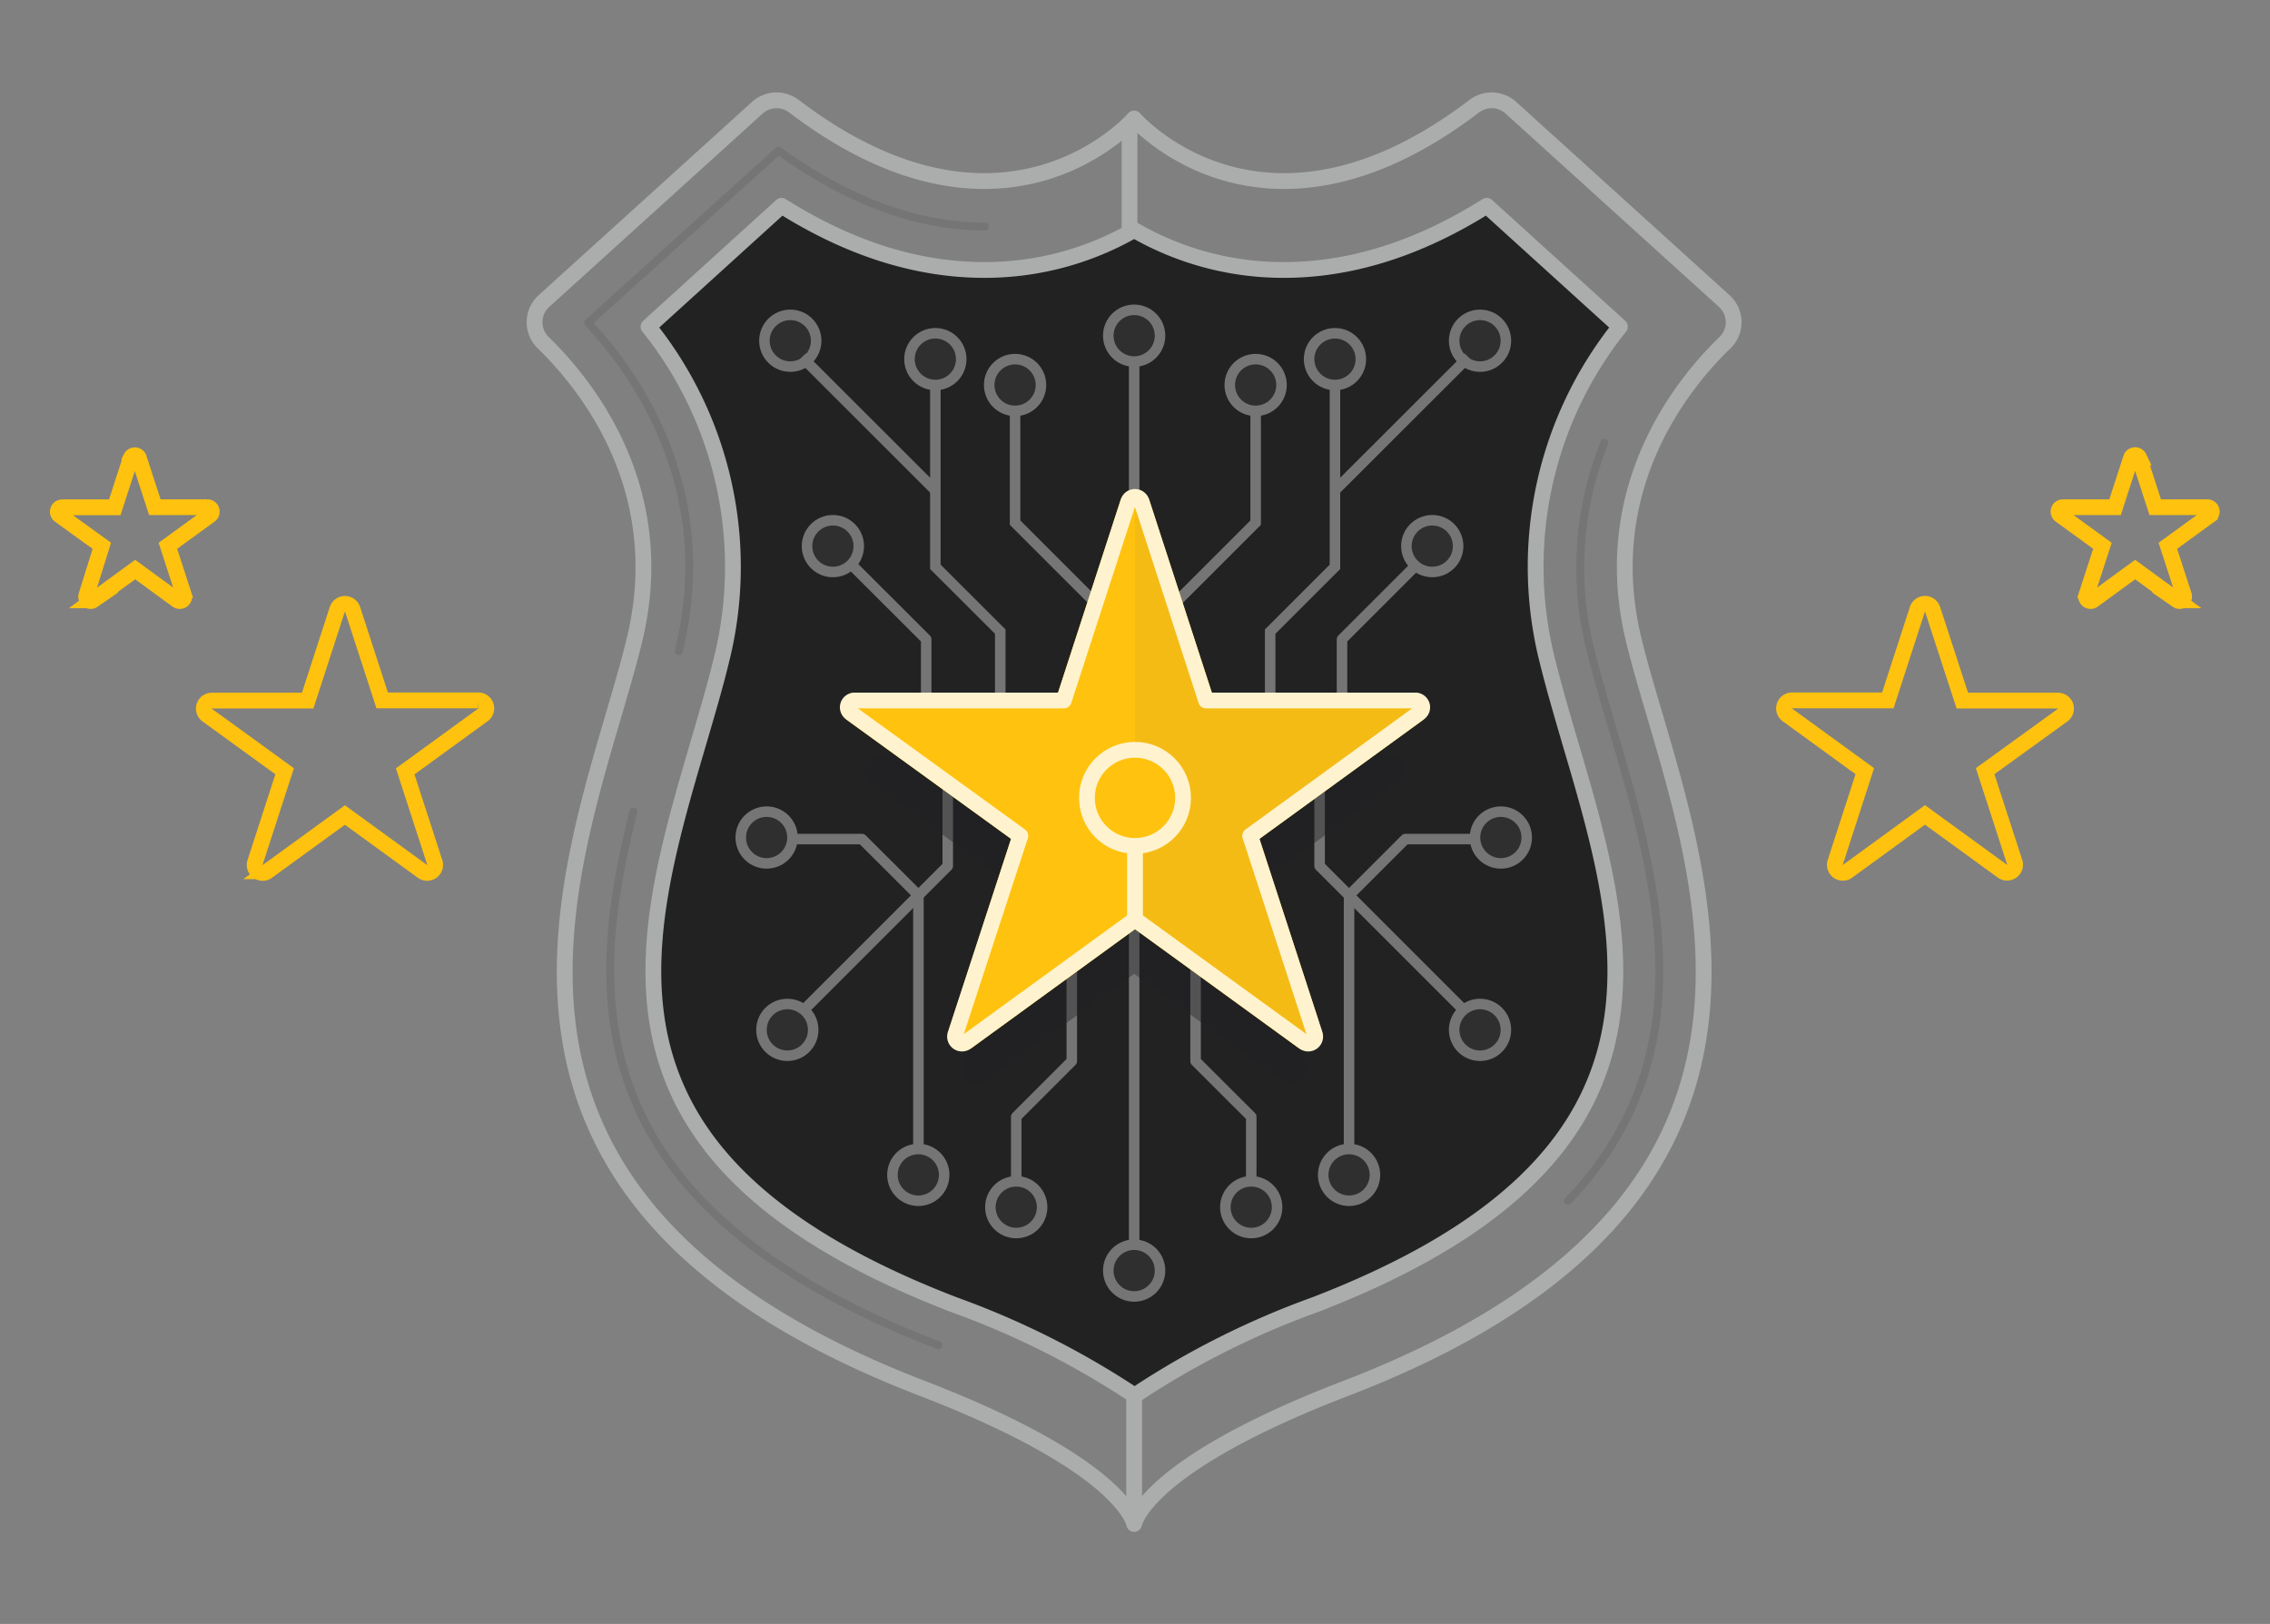 <svg xmlns="http://www.w3.org/2000/svg" viewBox="0 0 215.8 154.42"><rect x="0" y="0" width="215.8" height="154.42" fill="#808080" stroke="none"/><defs><style>.cls-1{isolation:isolate;}.cls-14,.cls-2,.cls-4,.cls-5,.cls-6,.cls-7,.cls-9{fill:none;}.cls-11,.cls-3{fill:#222223;}.cls-10,.cls-4{stroke:#abadac;}.cls-10,.cls-12,.cls-14,.cls-15,.cls-4,.cls-6,.cls-9{stroke-linecap:round;stroke-linejoin:round;}.cls-10,.cls-12,.cls-14,.cls-15,.cls-4,.cls-5{stroke-width:1.5px;}.cls-12,.cls-5{stroke:#ffc20e;}.cls-5,.cls-7,.cls-8{stroke-miterlimit:10;}.cls-6,.cls-7,.cls-8,.cls-9{stroke:#757575;}.cls-6{stroke-width:0.75px;}.cls-10,.cls-8{fill:#2f2f2f;}.cls-11{opacity:0.4;}.cls-11,.cls-13{mix-blend-mode:multiply;}.cls-12,.cls-15{fill:#ffc20e;}.cls-13{fill:#e2af24;opacity:0.35;}.cls-14,.cls-15{stroke:#fff3cf;}</style></defs><title>law-enforcement-dark-bg</title><g class="cls-1"><g id="Layer_2" data-name="Layer 2"><g id="background-colors"><rect class="cls-2" width="215.8" height="154.42"/></g><g id="artwork"><g id="law-enforcement_gray_bg" data-name="law-enforcement gray bg"><path class="cls-3" d="M147.12,62.9c.59,2.39,1.32,4.88,2.09,7.52C155,90,160.92,110.23,125,124.07a79.76,79.76,0,0,0-17.14,8.63,80.11,80.11,0,0,0-17.15-8.63c-36-13.84-30-34.08-24.25-53.65.77-2.64,1.51-5.13,2.09-7.52a36.51,36.51,0,0,0-6.9-31.84L74.3,19.57c6.42,4.05,12.87,6.1,19.26,6.1a28.36,28.36,0,0,0,14.26-3.8,28.29,28.29,0,0,0,14.25,3.8h0c6.39,0,12.85-2.05,19.27-6.1L154,31.06A36.51,36.51,0,0,0,147.12,62.9Z"/><path class="cls-4" d="M163.9,28.61,143.63,10.24a2.73,2.73,0,0,0-3.48-.14c-20.09,15.3-32.33,1.17-32.33,1.17S95.58,25.4,75.48,10.1a2.73,2.73,0,0,0-3.48.14L51.73,28.61a2.71,2.71,0,0,0-.06,4c4.09,4,12.15,13.92,8.63,28.32-4.64,19-21.58,52.24,27.33,71.07,19.3,7.43,20.19,12.91,20.19,12.91S108.7,139.39,128,132c48.91-18.83,32-52.09,27.33-71.07-3.52-14.4,4.54-24.36,8.63-28.32A2.71,2.71,0,0,0,163.9,28.61ZM147.12,62.9c.59,2.39,1.32,4.88,2.09,7.52C155,90,160.92,110.23,125,124.07a79.76,79.76,0,0,0-17.14,8.63,80.11,80.11,0,0,0-17.15-8.63c-36-13.84-30-34.08-24.25-53.65.77-2.64,1.51-5.13,2.09-7.52a36.51,36.51,0,0,0-6.9-31.84L74.3,19.57c6.42,4.05,12.87,6.1,19.26,6.1a28.36,28.36,0,0,0,14.26-3.8,28.29,28.29,0,0,0,14.25,3.8h0c6.39,0,12.85-2.05,19.27-6.1L154,31.06A36.51,36.51,0,0,0,147.12,62.9Z"/><path class="cls-5" d="M33.52,57.94l2.81,8.66h9.1A.76.76,0,0,1,45.88,68l-7.36,5.35L41.33,82a.76.76,0,0,1-1.18.85l-7.36-5.35-7.36,5.35A.76.76,0,0,1,24.25,82l2.81-8.66L19.7,68a.76.76,0,0,1,.45-1.38h9.1l2.81-8.66A.77.77,0,0,1,33.52,57.94Z"/><path class="cls-5" d="M13.19,43.52l1.53,4.71h5a.42.42,0,0,1,.24.76l-4,2.91,1.53,4.71a.42.42,0,0,1-.64.47l-4-2.92-4,2.92a.42.42,0,0,1-.64-.47L9.68,51.9,5.67,49a.42.42,0,0,1,.24-.76h5l1.53-4.71A.42.42,0,0,1,13.19,43.52Z"/><path class="cls-5" d="M182.28,57.94l-2.81,8.66h-9.1a.76.76,0,0,0-.45,1.38l7.36,5.35L174.47,82a.76.76,0,0,0,1.17.85L183,77.49l7.36,5.35a.76.76,0,0,0,1.17-.85l-2.81-8.66L196.09,68a.76.76,0,0,0-.45-1.38h-9.09l-2.82-8.66A.76.76,0,0,0,182.28,57.94Z"/><path class="cls-5" d="M202.6,43.52l-1.53,4.71h-4.95a.42.42,0,0,0-.25.76l4,2.91-1.53,4.71a.42.42,0,0,0,.64.47l4-2.92,4,2.92a.42.42,0,0,0,.64-.47l-1.53-4.71,4-2.91a.42.42,0,0,0-.25-.76h-4.95l-1.53-4.71A.42.42,0,0,0,202.6,43.52Z"/><path class="cls-6" d="M152.52,42.1a32,32,0,0,0-1.29,19.82c.57,2.3,1.29,4.74,2.05,7.33,4.18,14.23,9.12,31-4.22,44.94"/><path class="cls-6" d="M64.53,61.92c3.75-15.33-4-26.28-8.62-31.23L74,14.33c6.62,4.78,13.22,7.21,19.63,7.21"/><path class="cls-6" d="M89.22,127.93c-34.27-13.2-33.49-33.08-29-50.76"/><polyline class="cls-7" points="126.91 35.74 126.91 53.9 120.75 60.06 120.75 69.54"/><circle class="cls-8" cx="126.91" cy="34.15" r="2.46"/><circle class="cls-8" cx="119.37" cy="36.61" r="2.46"/><circle class="cls-8" cx="96.5" cy="36.61" r="2.46"/><circle class="cls-8" cx="107.82" cy="31.92" r="2.46"/><circle class="cls-8" cx="140.7" cy="32.4" r="2.46"/><line class="cls-8" x1="126.91" y1="46.63" x2="139.59" y2="33.96"/><polyline class="cls-7" points="88.92 35.74 88.92 53.9 95.09 60.06 95.09 69.54"/><circle class="cls-8" cx="88.92" cy="34.15" r="2.46"/><circle class="cls-8" cx="75.13" cy="32.4" r="2.46"/><line class="cls-8" x1="88.92" y1="46.63" x2="76.24" y2="33.96"/><polyline class="cls-7" points="105.39 58.59 96.5 49.7 96.5 38.76"/><polyline class="cls-7" points="110.48 58.59 119.37 49.7 119.37 38.76"/><line class="cls-8" x1="107.82" y1="54.41" x2="107.82" y2="34.15"/><circle class="cls-8" cx="107.82" cy="120.82" r="2.46"/><line class="cls-8" x1="107.82" y1="85.89" x2="107.82" y2="118.35"/><polyline class="cls-9" points="88.05 68.5 88.05 60.79 80.61 53.36"/><polyline class="cls-9" points="127.58 68.5 127.58 60.79 135.01 53.36"/><polyline class="cls-9" points="125.45 73.08 125.45 82.35 133.26 90.16 139.74 96.64"/><polyline class="cls-9" points="140.7 79.79 133.6 79.79 128.25 85.14 128.25 111.72"/><circle class="cls-8" cx="79.18" cy="51.93" r="2.46"/><circle class="cls-8" cx="136.16" cy="51.93" r="2.46"/><circle class="cls-8" cx="142.68" cy="79.64" r="2.46"/><circle class="cls-8" cx="140.7" cy="97.93" r="2.46"/><circle class="cls-8" cx="128.25" cy="111.72" r="2.46"/><circle class="cls-8" cx="118.95" cy="114.79" r="2.46"/><polyline class="cls-9" points="113.66 90.81 113.66 100.91 118.95 106.19 118.95 112.33"/><polyline class="cls-9" points="90.1 73.08 90.1 82.35 82.29 90.16 75.81 96.64"/><polyline class="cls-9" points="74.85 79.79 81.95 79.79 87.31 85.14 87.31 111.72"/><circle class="cls-8" cx="72.88" cy="79.64" r="2.46"/><circle class="cls-8" cx="74.85" cy="97.93" r="2.46"/><circle class="cls-8" cx="87.3" cy="111.72" r="2.46"/><circle class="cls-8" cx="96.61" cy="114.79" r="2.46"/><polyline class="cls-9" points="101.89 90.81 101.89 100.91 96.61 106.19 96.61 112.33"/><line class="cls-10" x1="107.82" y1="143.73" x2="107.82" y2="132.7"/><line class="cls-10" x1="107.38" y1="21.64" x2="107.38" y2="11.8"/><path class="cls-11" d="M109.21,55.24l5.37,16.54H132a1.46,1.46,0,0,1,.86,2.64L118.76,84.65l5.38,16.54a1.46,1.46,0,0,1-2.25,1.64L107.82,92.6,93.74,102.83a1.46,1.46,0,0,1-2.25-1.64l5.38-16.54L82.8,74.42a1.46,1.46,0,0,1,.86-2.64h17.39l5.37-16.54A1.47,1.47,0,0,1,109.21,55.24Z"/><path class="cls-12" d="M108.57,47.86l6.09,18.75h19.72a.71.71,0,0,1,.41,1.28L118.85,79.48l6.09,18.75a.71.71,0,0,1-1.09.79L107.9,87.43,92,99a.71.71,0,0,1-1.09-.79L97,79.48,81,67.89a.71.71,0,0,1,.42-1.28h19.71l6.09-18.75A.71.71,0,0,1,108.57,47.86Z"/><polygon class="cls-13" points="109.34 50.22 114.66 66.61 135.41 67.04 118.85 79.48 124.75 99.15 107.9 87.43 107.9 48.67 109.34 50.22"/><path class="cls-14" d="M108.52,47.7l6.14,18.91h19.88a.65.65,0,0,1,.39,1.18L118.85,79.48,125,98.38a.66.66,0,0,1-1,.74L107.9,87.43,91.82,99.12a.66.66,0,0,1-1-.74L97,79.48,80.87,67.79a.65.65,0,0,1,.38-1.18h19.88l6.14-18.91A.66.66,0,0,1,108.52,47.7Z"/><line class="cls-14" x1="107.9" y1="87.49" x2="107.9" y2="80.45"/><circle class="cls-15" cx="107.9" cy="75.87" r="4.57"/></g></g></g></g></svg>